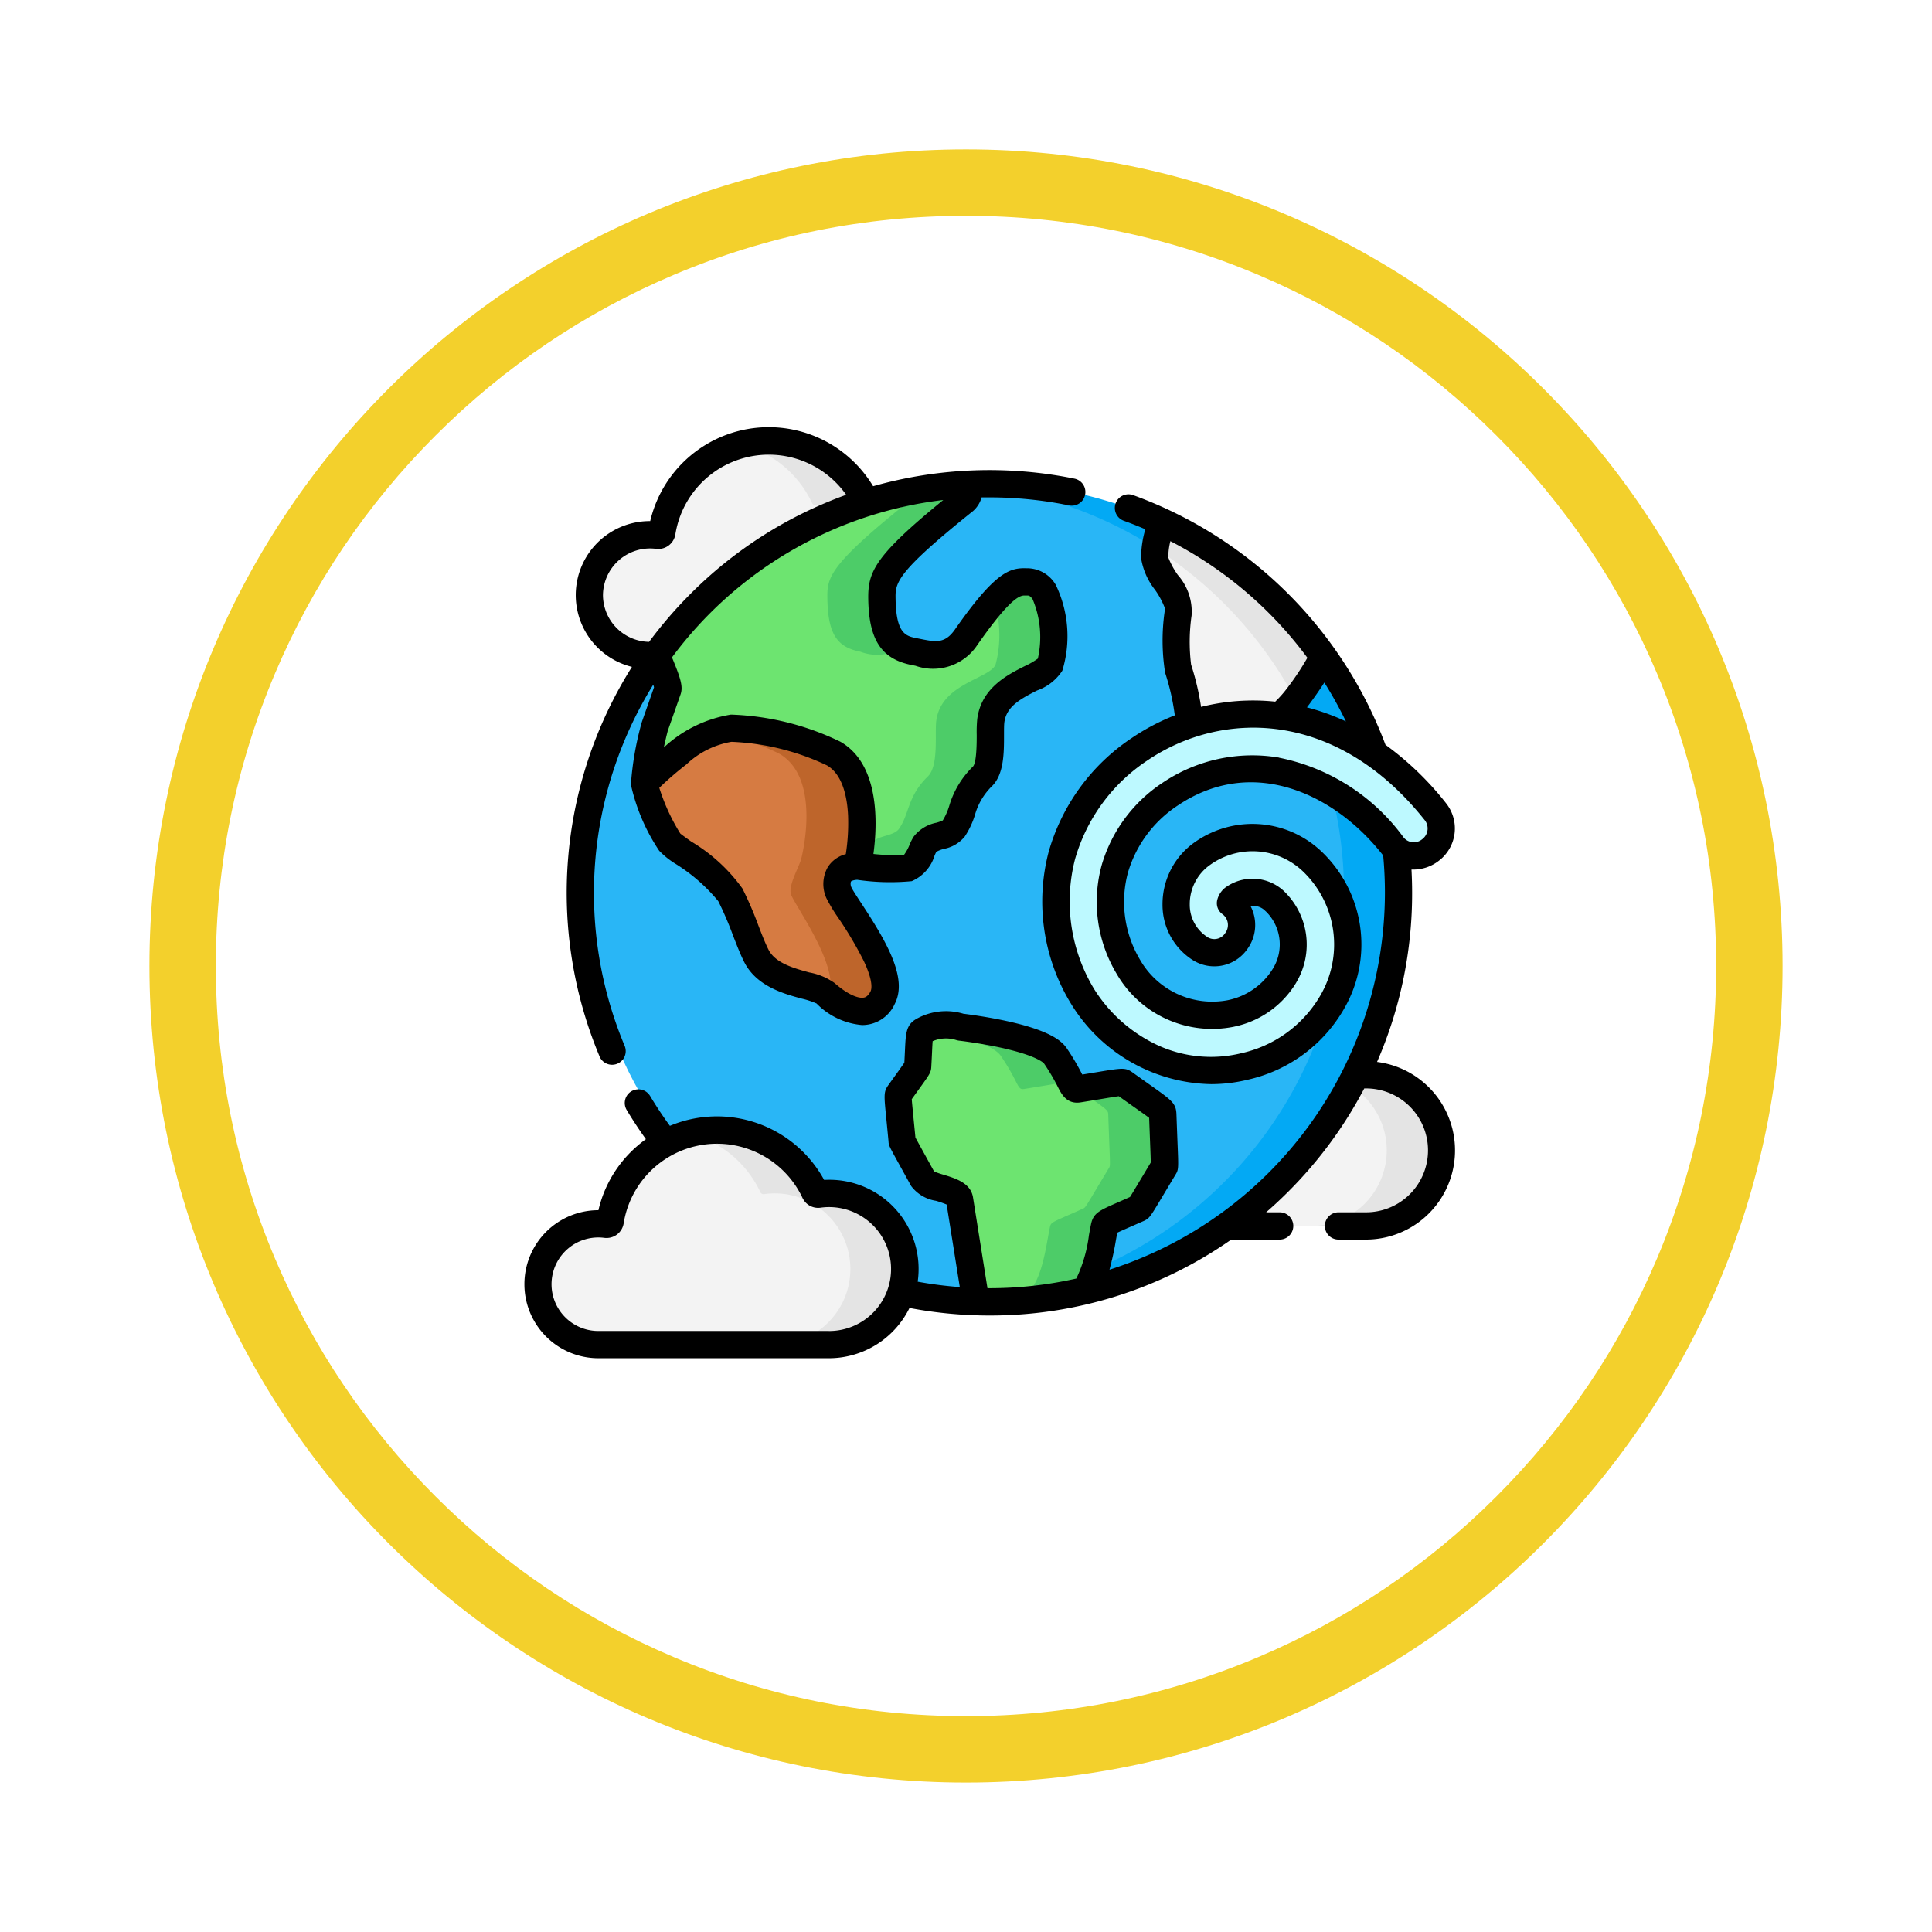 <svg xmlns="http://www.w3.org/2000/svg" xmlns:xlink="http://www.w3.org/1999/xlink" width="116.36" height="116.36" viewBox="0 0 116.36 116.36">
  <defs>
    <filter id="Trazado_920741" x="0" y="0" width="116.36" height="116.36" filterUnits="userSpaceOnUse">
      <feOffset dy="3" input="SourceAlpha"/>
      <feGaussianBlur stdDeviation="3" result="blur"/>
      <feFlood flood-opacity="0.161"/>
      <feComposite operator="in" in2="blur"/>
      <feComposite in="SourceGraphic"/>
    </filter>
  </defs>
  <g id="Grupo_1142898" data-name="Grupo 1142898" transform="translate(-1115.22 -1875.091)">
    <g transform="matrix(1, 0, 0, 1, 1115.22, 1875.09)" filter="url(#Trazado_920741)">
      <g id="Trazado_920741-2" data-name="Trazado 920741" transform="translate(9 6)" fill="#fff">
        <path d="M 49.18 96.36 C 42.81 96.36 36.631 95.113 30.816 92.653 C 25.198 90.277 20.152 86.875 15.819 82.541 C 11.485 78.208 8.083 73.162 5.707 67.544 C 3.247 61.729 2 55.55 2 49.18 C 2 42.81 3.247 36.631 5.707 30.816 C 8.083 25.198 11.485 20.152 15.819 15.819 C 20.152 11.485 25.198 8.083 30.816 5.707 C 36.631 3.247 42.81 2 49.18 2 C 55.55 2 61.729 3.247 67.544 5.707 C 73.162 8.083 78.208 11.485 82.541 15.819 C 86.875 20.152 90.277 25.198 92.653 30.816 C 95.113 36.631 96.36 42.81 96.36 49.18 C 96.36 55.55 95.113 61.729 92.653 67.544 C 90.277 73.162 86.875 78.208 82.541 82.541 C 78.208 86.875 73.162 90.277 67.544 92.653 C 61.729 95.113 55.55 96.36 49.18 96.36 Z" stroke="none"/>
        <path d="M 49.18 4 C 43.079 4 37.163 5.194 31.595 7.549 C 26.216 9.824 21.383 13.082 17.233 17.233 C 13.082 21.383 9.824 26.216 7.549 31.595 C 5.194 37.163 4 43.079 4 49.18 C 4 55.281 5.194 61.197 7.549 66.765 C 9.824 72.144 13.082 76.976 17.233 81.127 C 21.383 85.278 26.216 88.536 31.595 90.811 C 37.163 93.166 43.079 94.36 49.18 94.36 C 55.281 94.36 61.197 93.166 66.765 90.811 C 72.144 88.536 76.977 85.278 81.127 81.127 C 85.278 76.976 88.536 72.144 90.811 66.765 C 93.166 61.197 94.36 55.281 94.36 49.18 C 94.36 43.079 93.166 37.163 90.811 31.595 C 88.536 26.216 85.278 21.383 81.127 17.233 C 76.977 13.082 72.144 9.824 66.765 7.549 C 61.197 5.194 55.281 4 49.18 4 M 49.18 0 L 49.18 0 C 76.341 0 98.36 22.019 98.36 49.18 C 98.36 76.341 76.341 98.36 49.18 98.36 L 49.18 98.36 C 22.019 98.36 0 76.341 0 49.18 C 0 22.019 22.019 0 49.18 0 Z" stroke="none" fill="#f3d02c"/>
      </g>
    </g>
    <g id="cambio-climatico_1_" data-name="cambio-climatico (1)" transform="translate(1146.776 1900.827)">
      <path id="Trazado_922156" data-name="Trazado 922156" d="M320.039,325.051a4.584,4.584,0,0,0-.614.042.218.218,0,0,1-.225-.127,6.516,6.516,0,0,0-12.328,1.764.217.217,0,0,1-.244.181,3.638,3.638,0,1,0-.467,7.244h13.878a4.552,4.552,0,1,0,0-9.1Z" transform="translate(-269.374 -286.055)" fill="#f3f3f3"/>
      <path id="Trazado_922157" data-name="Trazado 922157" d="M394.553,325.051a4.583,4.583,0,0,0-.614.042.218.218,0,0,1-.225-.127,6.527,6.527,0,0,0-7.537-3.525,6.508,6.508,0,0,1,4.251,3.525.218.218,0,0,0,.225.127,4.554,4.554,0,1,1,.614,9.062h3.285a4.552,4.552,0,1,0,0-9.1Z" transform="translate(-343.887 -286.055)" fill="#e4e4e4"/>
      <path id="Trazado_922158" data-name="Trazado 922158" d="M53.5,11.319a4.585,4.585,0,0,0-.614.042.218.218,0,0,1-.225-.126A6.516,6.516,0,0,0,40.332,13a.217.217,0,0,1-.244.181,3.638,3.638,0,1,0-.467,7.244H53.5a4.552,4.552,0,1,0,0-9.1Z" transform="translate(-32.022 -6.679)" fill="#f3f3f3"/>
      <path id="Trazado_922159" data-name="Trazado 922159" d="M128.014,11.319a4.585,4.585,0,0,0-.614.042.218.218,0,0,1-.225-.126,6.527,6.527,0,0,0-7.537-3.525,6.508,6.508,0,0,1,4.251,3.525.218.218,0,0,0,.225.126,4.554,4.554,0,1,1,.614,9.062h3.285a4.552,4.552,0,1,0,0-9.1Z" transform="translate(-106.537 -6.679)" fill="#e4e4e4"/>
      <g id="Grupo_1142902" data-name="Grupo 1142902" transform="translate(3.779 3.395)">
        <circle id="Elipse_11690" data-name="Elipse 11690" cx="24.255" cy="24.255" r="24.255" transform="translate(0 0.384)" fill="#29b6f6"/>
        <path id="Trazado_922160" data-name="Trazado 922160" d="M242.643,31c-.552,0-1.1.02-1.643.056a24.638,24.638,0,0,1,0,49.167c.543.036,1.09.056,1.643.056a24.639,24.639,0,1,0,0-49.279Z" transform="translate(-218.387 -31)" fill="#03a9f4"/>
        <path id="Trazado_922161" data-name="Trazado 922161" d="M221.761,337.234c-1.475,2.451-1.387,2.369-1.57,2.451-1.831.821-1.917.791-1.982,1.1-.222,1.063-.418,2.89-1.2,3.845a24.614,24.614,0,0,1-5.727.67q-.466,0-.928-.016a.9.9,0,0,0,.054-.335l-.925-5.815c-.1-.645-1.927-.7-2.2-1.2-1.34-2.439-1.257-2.255-1.269-2.387-.252-2.671-.295-2.636-.154-2.832,1.131-1.58,1.1-1.492,1.108-1.669.1-1.735.035-1.92.333-2.085a2.876,2.876,0,0,1,2.256-.212s4.908.562,5.7,1.735c1.125,1.665.964,2.055,1.4,1.987,2.681-.431,2.576-.461,2.783-.313,2.218,1.587,2.273,1.546,2.284,1.855C221.834,337.214,221.859,337.071,221.761,337.234Z" transform="translate(-187.024 -296.017)" fill="#6de470"/>
        <g id="Grupo_1142900" data-name="Grupo 1142900" transform="translate(20.377 32.592)">
          <path id="Trazado_922162" data-name="Trazado 922162" d="M225.158,330.5c1.125,1.665.964,2.055,1.4,1.986,2.681-.431,2.576-.461,2.783-.313l.13.093a15.51,15.51,0,0,0-1.024-1.766c-.792-1.173-5.7-1.735-5.7-1.735a2.9,2.9,0,0,0-2.154.161C222.089,329.165,224.61,329.684,225.158,330.5Z" transform="translate(-220.589 -328.624)" fill="#4dcc68"/>
          <path id="Trazado_922163" data-name="Trazado 922163" d="M258.9,362.2c-.011-.309-.067-.268-2.284-1.855-.207-.148-.1-.118-2.783.313l-.055.006c1.776,1.263,1.826,1.249,1.837,1.536.115,3.2.139,3.061.042,3.224-1.475,2.451-1.387,2.369-1.57,2.451-1.831.821-1.917.791-1.982,1.1-.222,1.063-.418,2.89-1.2,3.845a24.4,24.4,0,0,1-3.343.554q-.012.047-.027.1.462.016.928.016a24.611,24.611,0,0,0,5.727-.67c.784-.955.98-2.781,1.2-3.845.065-.306.151-.275,1.982-1.1.183-.082.1,0,1.57-2.451C259.039,365.263,259.015,365.406,258.9,362.2Z" transform="translate(-244.581 -356.801)" fill="#4dcc68"/>
        </g>
        <path id="Trazado_922164" data-name="Trazado 922164" d="M90.679,42.125c-.4.853-3.279,1.135-3.566,3.37-.1.757.161,2.7-.506,3.352-1.246,1.213-1.1,2.241-1.735,3.151-.342.485-1.348.37-1.725.935-.2.3-.447,1.271-1.021,1.432a16.711,16.711,0,0,1-3.042-.116c-1.373.057-1.347,1.082-1.12,1.608.371.862,3.481,4.674,2.635,6.312-.658,1.274-2.005,1-3.443-.265-.641-.565-3.28-.528-4.156-2.235-.464-.9-.934-2.467-1.574-3.687s-3.375-2.822-3.638-3.158a11.3,11.3,0,0,1-1.535-3.558,19.832,19.832,0,0,1,.615-3.419l.778-2.213a6.744,6.744,0,0,0-.68-2.084A24.609,24.609,0,0,1,85.875,31.243a1.5,1.5,0,0,1-.339.975c-4.988,3.987-5,4.673-4.98,5.955.038,2.177.644,2.9,1.98,3.16.943.182,2.1.544,3.09-.871,2.521-3.609,3.128-3.331,3.7-3.332,1.813,0,1.76,4.14,1.355,4.995Z" transform="translate(-62.774 -31.216)" fill="#6de470"/>
        <g id="Grupo_1142901" data-name="Grupo 1142901" transform="translate(11.789 0.027)">
          <path id="Trazado_922165" data-name="Trazado 922165" d="M171.841,32.218c-4.988,3.987-5,4.673-4.98,5.955.038,2.177.644,2.9,1.98,3.16a2.819,2.819,0,0,0,2.514-.246c-.8-.4-1.178-1.213-1.208-2.915-.023-1.282-.008-1.968,4.98-5.955a1.5,1.5,0,0,0,.339-.975,24.7,24.7,0,0,0-3.34.385A1.136,1.136,0,0,1,171.841,32.218Z" transform="translate(-164.153 -31.243)" fill="#4dcc68"/>
          <path id="Trazado_922166" data-name="Trazado 922166" d="M193.553,84.966c-.415,0-.849-.144-2.019,1.156a6.833,6.833,0,0,1,.089,3.839c-.4.853-3.279,1.134-3.566,3.37-.1.757.161,2.7-.506,3.352-1.246,1.213-1.1,2.241-1.735,3.151-.342.485-1.348.37-1.725.935-.169.255-.378,1.007-.8,1.317h.018a16.711,16.711,0,0,0,3.042.116c.574-.161.824-1.136,1.021-1.432.377-.565,1.383-.45,1.725-.935.64-.91.488-1.937,1.735-3.151.667-.648.41-2.6.506-3.352.287-2.235,3.161-2.517,3.566-3.37S195.367,84.963,193.553,84.966Z" transform="translate(-178.791 -79.079)" fill="#4dcc68"/>
          <path id="Trazado_922167" data-name="Trazado 922167" d="M145.963,241.485c-.915.02-2.567-.164-2.567-.164-1.373.057-1.347,1.082-1.12,1.608.364.846,3.362,4.53,2.676,6.216,1.362,1.121,2.617,1.311,3.244.1.846-1.638-2.264-5.45-2.635-6.312a1.079,1.079,0,0,1,.4-1.443Z" transform="translate(-142.159 -218.316)" fill="#4dcc68"/>
        </g>
        <path id="Trazado_922168" data-name="Trazado 922168" d="M357.065,60.052a15.69,15.69,0,0,1-1.488,2.349,10.034,10.034,0,0,1-4.563,3.234c-.809.267-1.95-.752-2.035-1.652a14.573,14.573,0,0,0-.667-3.2,12.728,12.728,0,0,1,.005-3.374c.3-.817-1.39-2.432-1.416-3.3a6.624,6.624,0,0,1,.435-2.177A24.719,24.719,0,0,1,357.065,60.052Z" transform="translate(-312.691 -49.64)" fill="#f3f3f3"/>
        <path id="Trazado_922169" data-name="Trazado 922169" d="M355.677,62.648c.065-.081.129-.162.192-.247a15.69,15.69,0,0,0,1.488-2.349,24.718,24.718,0,0,0-9.729-8.12,8.249,8.249,0,0,0-.4,1.589A24.754,24.754,0,0,1,355.677,62.648Z" transform="translate(-312.983 -49.64)" fill="#e4e4e4"/>
        <path id="Trazado_922170" data-name="Trazado 922170" d="M77.693,167a15.5,15.5,0,0,0-6.177-1.528c-2.067.045-5.219,3.322-5.219,3.322a11.272,11.272,0,0,0,1.535,3.557c.263.336,3,1.937,3.638,3.158s1.11,2.784,1.574,3.688c.876,1.707,3.515,1.67,4.156,2.235,1.438,1.269,2.785,1.539,3.444.265.846-1.638-2.264-5.45-2.635-6.312-.227-.526-.253-1.551,1.12-1.607C79.128,173.774,80.3,168.5,77.693,167Z" transform="translate(-62.816 -150.742)" fill="#d67b42"/>
        <path id="Trazado_922171" data-name="Trazado 922171" d="M111.975,175.381c-.227-.526-.253-1.551,1.12-1.607,0,0,1.171-5.277-1.435-6.778a15.5,15.5,0,0,0-6.177-1.528,3.1,3.1,0,0,0-1.042.237A14.948,14.948,0,0,1,108.376,167c2.606,1.5,1.333,6.319,1.333,6.319-.11.477-.833,1.671-.606,2.2.365.846,2.951,4.4,2.263,6.086,1.362,1.121,2.617,1.31,3.245.1C115.457,180.055,112.347,176.243,111.975,175.381Z" transform="translate(-96.784 -150.742)" fill="#be652b"/>
      </g>
      <path id="Trazado_922172" data-name="Trazado 922172" d="M315.354,163.61c-10.744-13.484-28.276-1.119-21.232,11.152a9.033,9.033,0,0,0,9.734,4.209,8.137,8.137,0,0,0,5.292-3.876,6.929,6.929,0,0,0-1.222-8.492,5.209,5.209,0,0,0-6.627-.432,3.478,3.478,0,0,0-.177,5.653,1.646,1.646,0,0,0,1.9-2.684.533.533,0,0,1,.174-.28,1.953,1.953,0,0,1,2.483.147c1.46,1.2,1.247,3.2.583,4.518a4.934,4.934,0,0,1-3.235,2.255,5.823,5.823,0,0,1-6.153-2.8c-4.887-8.627,7.762-17.6,15.908-7.316A1.643,1.643,0,0,0,315.354,163.61Z" transform="translate(-260.469 -140.474)" fill="#bdf9ff"/>
      <path id="Trazado_922173" data-name="Trazado 922173" d="M25.039,390.319a4.584,4.584,0,0,0-.614.042.218.218,0,0,1-.225-.126A6.516,6.516,0,0,0,11.872,392a.217.217,0,0,1-.244.181,3.638,3.638,0,1,0-.467,7.244H25.039a4.552,4.552,0,1,0,0-9.1Z" transform="translate(-6.679 -344.176)" fill="#f3f3f3"/>
      <path id="Trazado_922174" data-name="Trazado 922174" d="M99.553,390.319a4.584,4.584,0,0,0-.614.042.218.218,0,0,1-.225-.126,6.527,6.527,0,0,0-7.537-3.525,6.508,6.508,0,0,1,4.251,3.525.218.218,0,0,0,.225.126,4.554,4.554,0,1,1,.614,9.062h3.285a4.552,4.552,0,1,0,0-9.1Z" transform="translate(-81.192 -344.176)" fill="#e4e4e4"/>
      <g id="Grupo_1142903" data-name="Grupo 1142903">
        <path id="Trazado_922175" data-name="Trazado 922175" d="M51.381,71.013a25.4,25.4,0,0,0,2.112-10.188c0-.466-.013-.935-.038-1.4a2.5,2.5,0,0,0,1.657-.535,2.442,2.442,0,0,0,.437-3.443l-.023-.03a18.4,18.4,0,0,0-3.638-3.506,25.534,25.534,0,0,0-15.2-15.036.821.821,0,0,0-.558,1.545q.654.236,1.295.512a6.048,6.048,0,0,0-.254,1.75A4.112,4.112,0,0,0,38,42.567a4.914,4.914,0,0,1,.619,1.159.81.81,0,0,0-.028.135,12.334,12.334,0,0,0,.027,3.717,13.857,13.857,0,0,1,.581,2.561,13.183,13.183,0,0,0-2.6,1.371,12.265,12.265,0,0,0-4.994,6.839,11.8,11.8,0,0,0,1.332,9.14l.023.037a10.1,10.1,0,0,0,8.427,4.823,9.3,9.3,0,0,0,2.189-.262l.021-.005a8.926,8.926,0,0,0,5.8-4.274l.011-.021a7.716,7.716,0,0,0-1.4-9.473,6.033,6.033,0,0,0-7.655-.5,4.56,4.56,0,0,0-1.894,3.726,3.939,3.939,0,0,0,1.73,3.278l.017.011a2.424,2.424,0,0,0,3.358-.608,2.457,2.457,0,0,0,.2-2.589.987.987,0,0,1,.876.277q.025.024.051.046a2.779,2.779,0,0,1,.379,3.5A4.165,4.165,0,0,1,42.358,67.3a5.017,5.017,0,0,1-5.248-2.433,6.8,6.8,0,0,1-.728-5.275,7.307,7.307,0,0,1,2.994-4.023c4.5-3.029,9.417-.718,12.3,2.917l.019.024.055.062c.07.746.105,1.5.105,2.254a23.861,23.861,0,0,1-16.59,22.7,17.75,17.75,0,0,0,.389-1.785c.028-.155.055-.3.082-.444.146-.07.383-.175.645-.29.241-.106.538-.236.913-.4s.412-.237,1.155-1.481c.194-.324.445-.745.774-1.292l.006-.01c.2-.322.2-.354.132-1.99-.016-.421-.037-.966-.063-1.676-.023-.651-.278-.831-1.5-1.7-.293-.207-.662-.467-1.126-.8l-.01-.007c-.429-.308-.615-.278-2.06-.039l-.976.16a13.859,13.859,0,0,0-.932-1.579c-.292-.432-.988-1.073-3.654-1.65-1.2-.26-2.309-.4-2.575-.434a3.637,3.637,0,0,0-2.806.3c-.639.355-.662.839-.711,1.9-.01.209-.021.457-.037.75-.075.11-.22.312-.4.566-.144.2-.327.454-.559.777-.288.4-.271.582-.133,1.969.036.359.081.821.137,1.408.015.262.015.262.65,1.412.176.319.409.742.718,1.3a2.3,2.3,0,0,0,1.49.886,5.678,5.678,0,0,1,.645.226l.791,4.97a23.9,23.9,0,0,1-2.535-.325,5.374,5.374,0,0,0-5.348-6.138q-.143,0-.288.008A7.352,7.352,0,0,0,8.79,74.862c-.425-.581-.824-1.183-1.193-1.8a.821.821,0,1,0-1.408.846c.359.6.746,1.186,1.156,1.757q-.269.192-.52.41a7.28,7.28,0,0,0-2.339,3.867h0a4.458,4.458,0,1,0,0,8.916H18.36a5.412,5.412,0,0,0,4.861-3.028,25.638,25.638,0,0,0,4.813.455A25.274,25.274,0,0,0,42.6,81.712h2.915a.821.821,0,0,0,0-1.643h-.814q.683-.594,1.33-1.241a25.536,25.536,0,0,0,4.58-6.22h.047a3.731,3.731,0,1,1,0,7.461h-1.6a.821.821,0,1,0,0,1.643h1.6a5.371,5.371,0,0,0,.717-10.7ZM48.206,48.164a24.018,24.018,0,0,1,1.3,2.341,13.53,13.53,0,0,0-2.35-.847q.088-.111.171-.223C47.538,49.145,47.864,48.7,48.206,48.164Zm-8.024-1.08a11.136,11.136,0,0,1,.029-2.958,3.325,3.325,0,0,0-.829-2.441,4.842,4.842,0,0,1-.573-1.054,3.94,3.94,0,0,1,.124-.984,23.818,23.818,0,0,1,8.252,7.024A16.293,16.293,0,0,1,46,48.459a6.962,6.962,0,0,1-.751.855,12.872,12.872,0,0,0-4.467.316,15.783,15.783,0,0,0-.6-2.546Zm5.3,5.6a9.668,9.668,0,0,0-7.022,1.517A8.949,8.949,0,0,0,34.8,59.144a8.414,8.414,0,0,0,.891,6.552l.024.04a6.637,6.637,0,0,0,7.03,3.159l.029-.007a5.707,5.707,0,0,0,3.735-2.646l.017-.033a4.457,4.457,0,0,0-.77-5.5,2.773,2.773,0,0,0-3.48-.22.8.8,0,0,0-.09.069,1.362,1.362,0,0,0-.438.734.821.821,0,0,0,.291.8.811.811,0,0,1,.192,1.169.777.777,0,0,1-1.131.188,2.306,2.306,0,0,1-1-1.928A2.892,2.892,0,0,1,41.3,59.163a4.4,4.4,0,0,1,5.593.35l.025.023a6.1,6.1,0,0,1,1.039,7.49,7.346,7.346,0,0,1-4.77,3.466,7.686,7.686,0,0,1-4.9-.433,9.014,9.014,0,0,1-3.929-3.408,10.183,10.183,0,0,1-1.162-7.868,10.622,10.622,0,0,1,4.333-5.915C42,49.826,48.9,49.747,54.229,56.422A.807.807,0,0,1,54.1,57.6a.789.789,0,0,1-1.148-.145,12.229,12.229,0,0,0-7.468-4.764ZM18.36,87.217H4.482a2.816,2.816,0,1,1,.363-5.608,1.044,1.044,0,0,0,1.161-.874A5.694,5.694,0,0,1,16.777,79.2a1.035,1.035,0,0,0,1.078.592,3.732,3.732,0,1,1,.5,7.427Zm9.557-2.574-.871-5.473c-.136-.861-1.035-1.137-1.757-1.359a5.275,5.275,0,0,1-.586-.2c-.283-.515-.5-.908-.666-1.209-.239-.434-.392-.711-.459-.838-.053-.564-.1-1-.132-1.351-.043-.438-.078-.782-.088-.959l.478-.665c.619-.858.683-.948.7-1.314V71.26c.02-.349.033-.635.044-.872s.022-.473.035-.625a2.033,2.033,0,0,1,1.408-.072c.063.018.109.028.135.033l.054.008c.012,0,1.206.14,2.474.414,2.291.5,2.635.959,2.639.964a12.213,12.213,0,0,1,.841,1.428c.212.415.531,1.043,1.368.909.551-.089.985-.161,1.328-.217.435-.072.779-.129.965-.153.411.294.744.529,1.014.719.355.251.654.462.814.585.023.628.042,1.12.057,1.507.023.595.039,1,.039,1.184-.3.5-.537.9-.72,1.2-.251.421-.435.729-.529.875-.314.141-.574.255-.789.349-1.061.466-1.418.623-1.558,1.282-.042.2-.083.426-.126.663a8.547,8.547,0,0,1-.76,2.618,23.808,23.808,0,0,1-5.24.581Z" transform="translate(0 -32.791)"/>
        <path id="Trazado_922176" data-name="Trazado 922176" d="M25.477,37.889a.821.821,0,0,0,1.514-.636A23.829,23.829,0,0,1,28.713,15.5c.02.063.036.118.046.163l-.733,2.088h0a18.472,18.472,0,0,0-.659,3.768,11.679,11.679,0,0,0,1.706,3.986,4.973,4.973,0,0,0,.978.782,10.568,10.568,0,0,1,2.579,2.252,20.686,20.686,0,0,1,.886,2.063c.234.6.454,1.171.684,1.618.743,1.449,2.385,1.9,3.471,2.192a4.847,4.847,0,0,1,.878.289A4.364,4.364,0,0,0,41.288,36a2.148,2.148,0,0,0,1.972-1.276c.8-1.542-.5-3.753-2.025-6.073-.245-.374-.524-.8-.585-.941a.494.494,0,0,1-.031-.349c.015-.024.115-.091.374-.109a13.658,13.658,0,0,0,3.287.083,2.438,2.438,0,0,0,1.376-1.539c.035-.079.082-.185.105-.227a1.893,1.893,0,0,1,.471-.181,2.132,2.132,0,0,0,1.243-.739,5.019,5.019,0,0,0,.614-1.305,3.889,3.889,0,0,1,1.021-1.728c.732-.711.73-2.033.729-3.095,0-.3,0-.586.019-.742.119-.93.891-1.386,1.969-1.928a3,3,0,0,0,1.524-1.194,7.129,7.129,0,0,0-.39-5.161,2,2,0,0,0-1.705-1.007h0a.842.842,0,0,1-.088,0c-.979-.029-1.861.217-4.283,3.685-.581.831-1.1.77-2.044.578l-.218-.043c-.685-.132-1.277-.246-1.314-2.369-.017-.962-.028-1.542,4.668-5.3a1.7,1.7,0,0,0,.513-.82q.235,0,.472,0a23.993,23.993,0,0,1,4.792.482.821.821,0,0,0,.329-1.61,25.735,25.735,0,0,0-12.127.456,7.335,7.335,0,0,0-13.426,2.1h0a4.456,4.456,0,0,0-1.1,8.781,25.528,25.528,0,0,0-1.951,23.46Zm4.1-19.607c0,.015-.009.025-.011.031l.006-.016ZM41.407,32.17c.583,1.248.449,1.692.394,1.8-.172.334-.343.366-.408.378-.3.056-.927-.144-1.762-.882a3.788,3.788,0,0,0-1.527-.636c-.9-.247-2.029-.553-2.442-1.358-.191-.371-.4-.9-.614-1.462a22.19,22.19,0,0,0-.962-2.231A10.268,10.268,0,0,0,31,24.949c-.25-.177-.558-.4-.656-.481a11.973,11.973,0,0,1-1.266-2.755A19.47,19.47,0,0,1,30.713,20.3a5.221,5.221,0,0,1,2.709-1.358,14.731,14.731,0,0,1,5.75,1.418c.961.553,1.224,1.944,1.275,3.014a12.172,12.172,0,0,1-.136,2.334,1.815,1.815,0,0,0-1.082.777,2.062,2.062,0,0,0-.087,1.873,9.736,9.736,0,0,0,.72,1.192A22.484,22.484,0,0,1,41.407,32.17Zm.257-21.8c.043,2.454.81,3.6,2.646,3.952l.2.04a3.19,3.19,0,0,0,3.718-1.247c2.1-3.008,2.632-2.993,2.887-2.984l.14,0c.053,0,.162,0,.314.238a5.882,5.882,0,0,1,.307,3.56,4.492,4.492,0,0,1-.789.454c-1.043.525-2.62,1.318-2.86,3.187a8.029,8.029,0,0,0-.032.952c0,.462,0,1.688-.232,1.915A5.462,5.462,0,0,0,46.54,22.8a3.793,3.793,0,0,1-.39.879,2.528,2.528,0,0,1-.388.137,2.286,2.286,0,0,0-1.367.843,3.193,3.193,0,0,0-.24.474,2.7,2.7,0,0,1-.344.626,12.151,12.151,0,0,1-1.837-.062c.242-1.774.4-5.384-1.982-6.757a16.305,16.305,0,0,0-6.6-1.637,7.734,7.734,0,0,0-4.042,1.98c.094-.428.185-.807.239-1.007l.769-2.19c.169-.482-.017-1.021-.515-2.226l0-.005A23.827,23.827,0,0,1,46.181,4.377c-4.168,3.4-4.546,4.344-4.517,5.988Zm-15.979-.259a2.838,2.838,0,0,1,3.2-2.792,1.044,1.044,0,0,0,1.161-.874A5.7,5.7,0,0,1,40.334,4.065a25.376,25.376,0,0,0-9.378,5.966,25.815,25.815,0,0,0-2.493,2.89,2.83,2.83,0,0,1-2.778-2.815Z" transform="translate(-20.926 0)"/>
      </g>
    </g>
  </g>
</svg>
